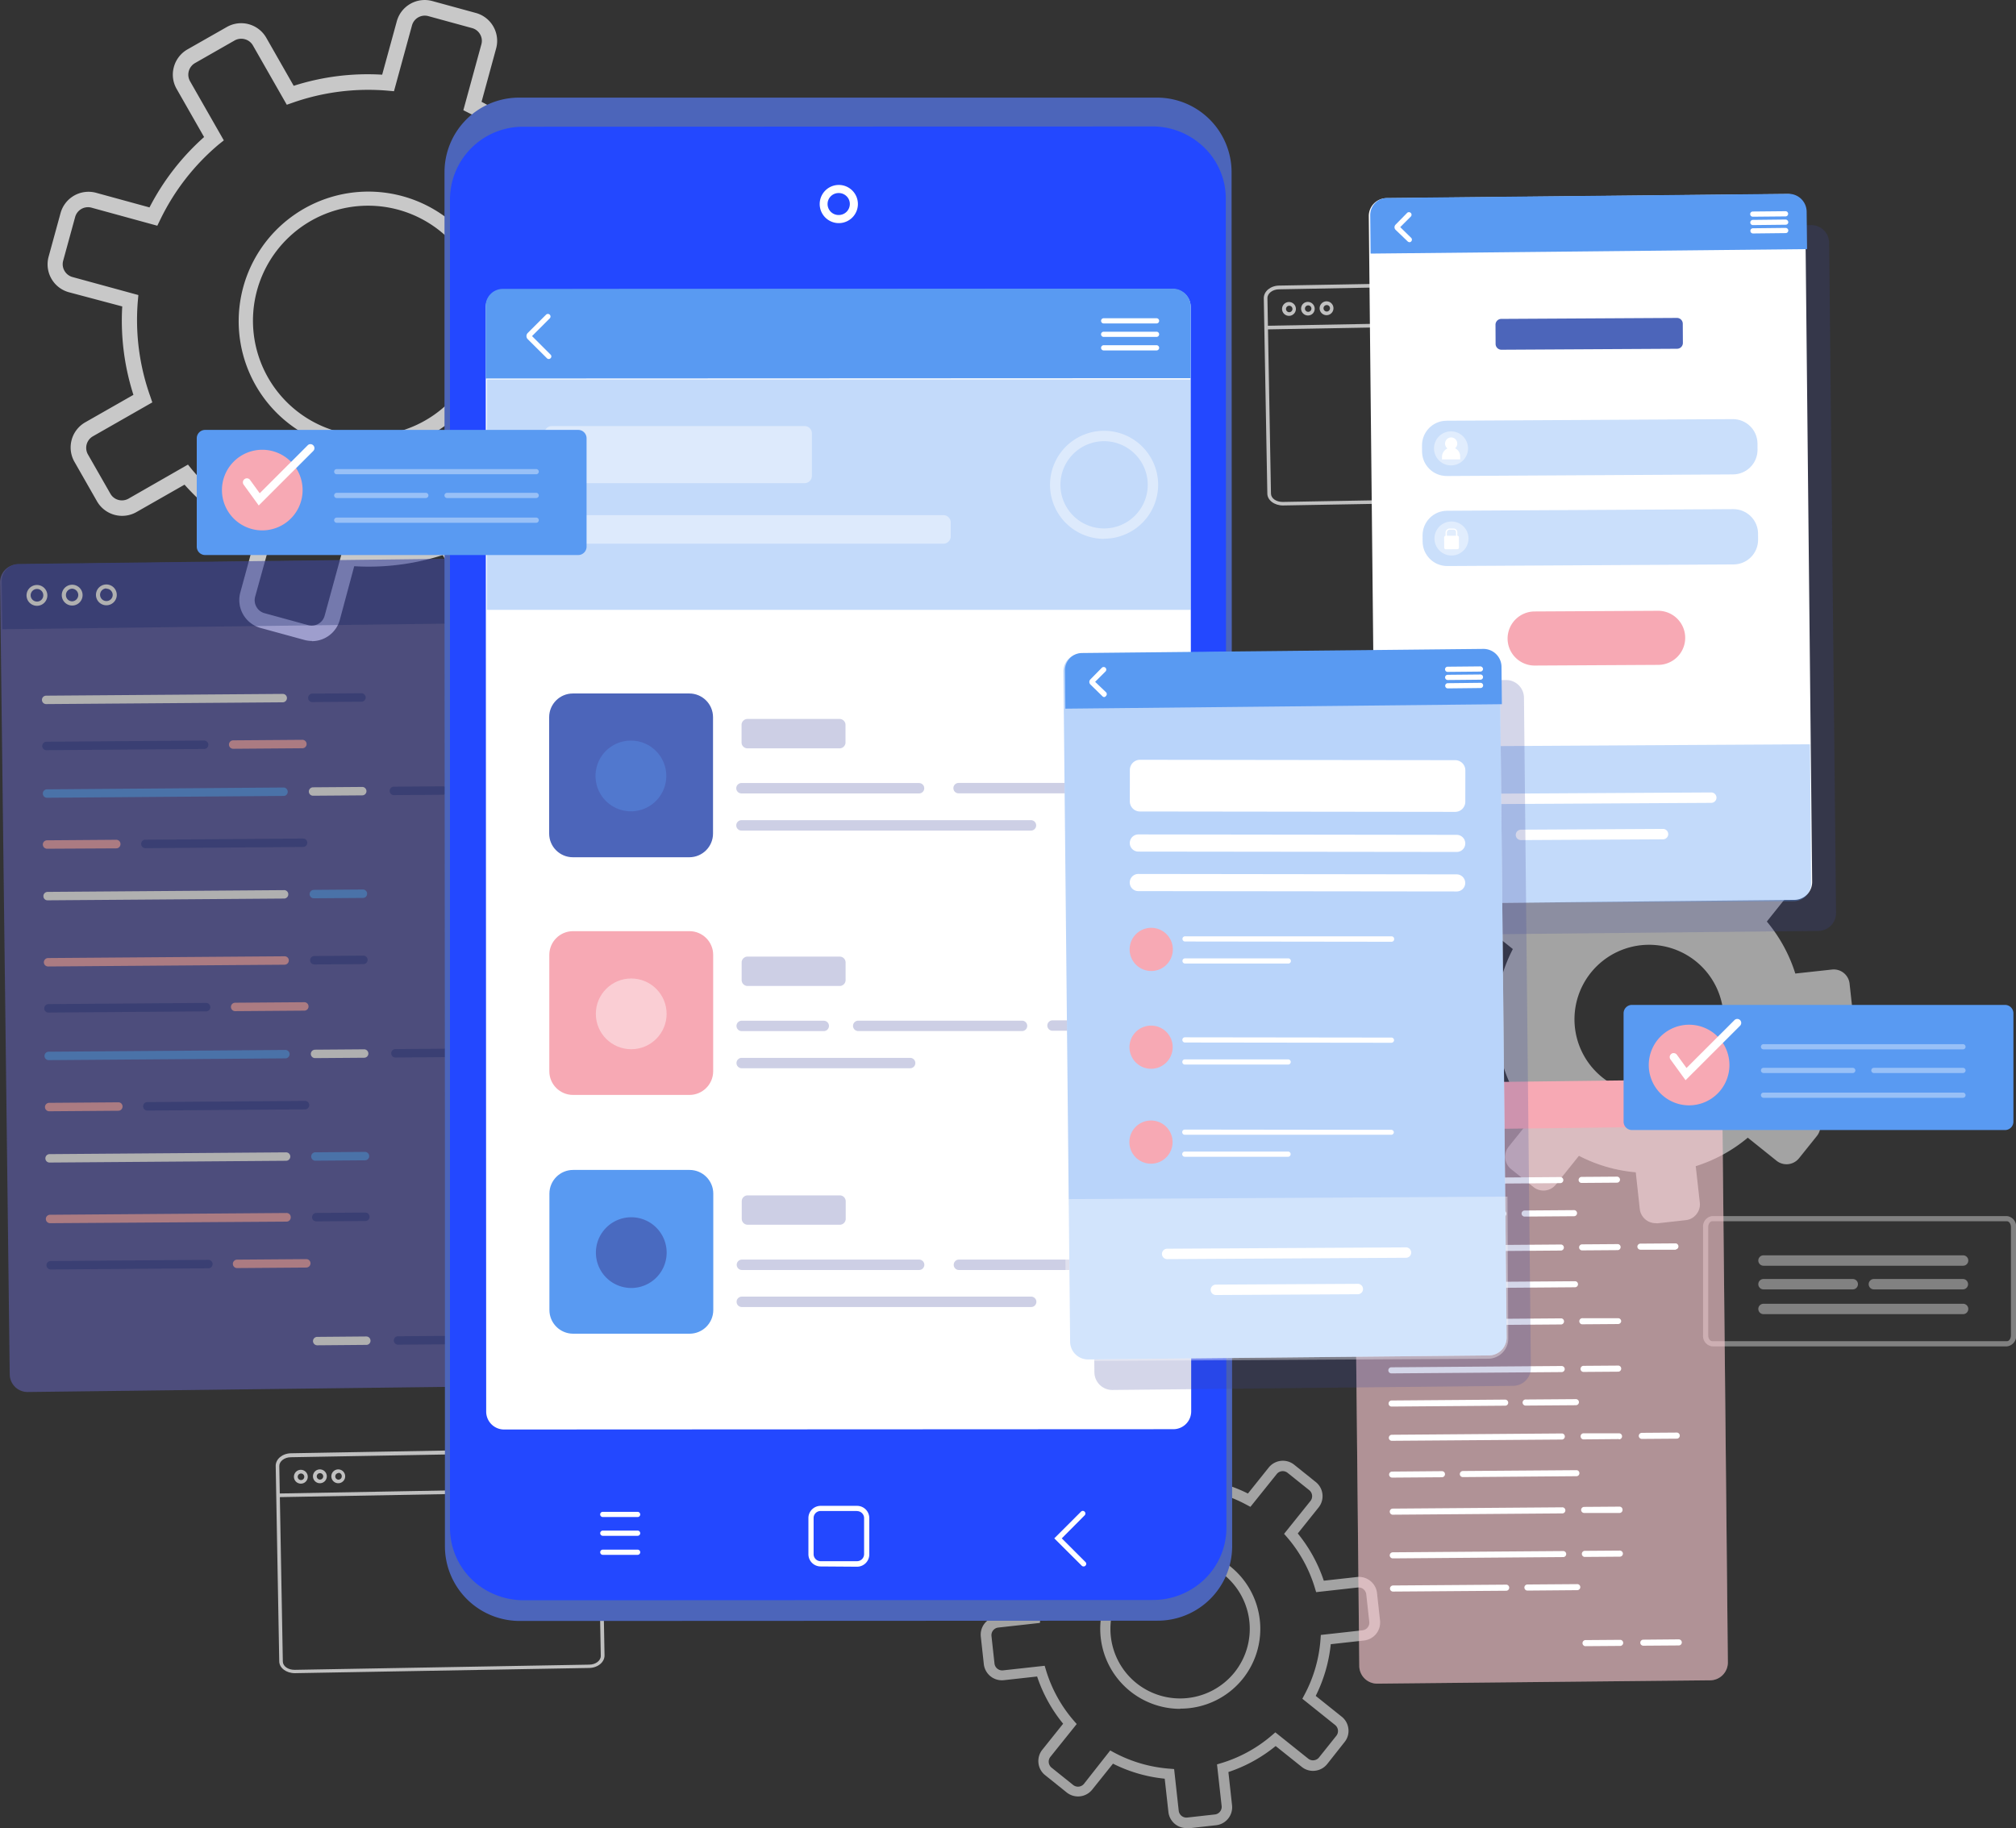 <svg width="730" height="662" fill="none" xmlns="http://www.w3.org/2000/svg"><rect width="100%" height="100%" fill="#333333" stroke="none"/><g clip-path="url(#a)"><path d="M112.964 232.105a10.818 10.818 0 0 1-2.789-.377l-15.828-4.331a10.487 10.487 0 0 1-7.33-12.864l5.276-19.323a88.146 88.146 0 0 1-25.476-19.7l-17.41 9.925a10.499 10.499 0 0 1-14.284-3.898l-8.14-14.257a10.49 10.49 0 0 1 .805-11.681 10.488 10.488 0 0 1 3.114-2.689l17.411-9.926a88.019 88.019 0 0 1-4.05-32.017l-19.334-5.141a10.486 10.486 0 0 1-7.33-12.863l4.334-15.82a10.492 10.492 0 0 1 4.922-6.32 10.5 10.5 0 0 1 7.948-1.007l19.333 5.292a87.939 87.939 0 0 1 19.766-25.482l-9.93-17.402a10.373 10.373 0 0 1-1.017-7.947 10.49 10.49 0 0 1 4.955-6.404l14.227-8.098a10.481 10.481 0 0 1 14.283 3.898l9.93 17.402a87.68 87.68 0 0 1 32.033-4.03l5.295-19.323A10.474 10.474 0 0 1 156.473.358l15.828 4.332a10.476 10.476 0 0 1 7.636 8.786c.173 1.365.076 2.75-.287 4.077l-5.276 19.323a87.989 87.989 0 0 1 25.438 19.757l17.411-9.926a10.481 10.481 0 0 1 14.283 3.918l8.121 14.238a10.484 10.484 0 0 1-3.9 14.276l-17.411 9.925a88.488 88.488 0 0 1 4.032 32.017l19.333 5.292a10.495 10.495 0 0 1 6.334 4.914 10.483 10.483 0 0 1 1.015 7.95l-4.334 15.82a10.495 10.495 0 0 1-12.851 7.27l-19.333-5.293a87.94 87.94 0 0 1-19.766 25.482l9.93 17.402a10.468 10.468 0 0 1-3.919 14.276l-14.246 8.117a10.43 10.43 0 0 1-7.952 1.02 10.438 10.438 0 0 1-6.331-4.918l-9.93-17.402a87.736 87.736 0 0 1-32.033 4.03l-5.22 19.436a10.472 10.472 0 0 1-10.081 7.703v-.075ZM68.061 168.24l1.526 1.884a82.467 82.467 0 0 0 27.285 21.15l2.11 1.017-6.576 23.73a4.82 4.82 0 0 0 .471 3.767 4.727 4.727 0 0 0 2.902 2.26l15.828 4.332a4.841 4.841 0 0 0 5.936-3.39l6.52-23.825 2.336.207a82.646 82.646 0 0 0 34.257-4.332l2.223-.772 12.23 21.452a4.742 4.742 0 0 0 2.92 2.26 4.671 4.671 0 0 0 3.656-.452l14.264-8.136a4.793 4.793 0 0 0 2.316-2.883 4.79 4.79 0 0 0-.432-3.671l-12.229-21.471 1.79-1.506a82.662 82.662 0 0 0 21.161-27.271l1.018-2.11 23.836 6.517a4.825 4.825 0 0 0 5.917-3.372l4.334-15.82a4.806 4.806 0 0 0-.449-3.669 4.81 4.81 0 0 0-2.924-2.263l-23.837-6.517.189-2.335a82.544 82.544 0 0 0-4.315-34.24l-.773-2.222 21.462-12.223a4.84 4.84 0 0 0 1.885-6.573l-8.141-14.257a4.817 4.817 0 0 0-2.92-2.26 4.77 4.77 0 0 0-3.656.471L198.719 63.94l-1.507-1.79A83.095 83.095 0 0 0 169.927 41l-2.148-1.092 6.519-23.824a4.668 4.668 0 0 0-.452-3.654 4.751 4.751 0 0 0-2.921-2.26l-15.828-4.332a4.806 4.806 0 0 0-5.916 3.372l-6.52 23.824-2.337-.207a82.625 82.625 0 0 0-34.256 4.332l-2.224.772-12.248-21.452a4.766 4.766 0 0 0-2.902-2.26 4.902 4.902 0 0 0-3.768.452L70.68 22.807a4.841 4.841 0 0 0-1.884 6.573l12.248 21.452-1.884 1.507a82.553 82.553 0 0 0-21.161 27.27l-1.037 2.129-23.836-6.536a4.826 4.826 0 0 0-5.917 3.39l-4.334 15.82a4.763 4.763 0 0 0 .471 3.654 4.823 4.823 0 0 0 2.921 2.26l23.837 6.517-.208 2.335a82.247 82.247 0 0 0 4.504 34.315l.754 2.222-21.444 12.242a4.826 4.826 0 0 0-2.464 4.776c.073.632.27 1.242.58 1.797l8.14 14.238a4.72 4.72 0 0 0 2.902 2.26 4.843 4.843 0 0 0 3.655-.452l21.538-12.336Zm65.348-4.991a47.58 47.58 0 0 1-12.531-1.695 46.955 46.955 0 0 1-27.536-20.723 46.913 46.913 0 0 1-5.96-33.933 46.93 46.93 0 0 1 18.829-28.858 46.975 46.975 0 0 1 63.548 8.596 46.915 46.915 0 0 1-4.293 63.951 46.967 46.967 0 0 1-32.057 12.662Zm-.132-88.762a41.673 41.673 0 0 0-28.461 11.218 41.623 41.623 0 0 0-3.826 56.756 41.677 41.677 0 0 0 56.402 7.613 41.626 41.626 0 0 0 11.373-55.738 41.66 41.66 0 0 0-35.488-19.85Z" fill="#fff" opacity=".73"/><g opacity=".69" fill="#fff"><path d="m571.171 181.16-106.614 1.883c-3.071 0-5.653-1.883-5.653-4.331l-1.281-70.758c0-2.448 2.412-4.482 5.502-4.539l106.596-1.883c3.09 0 5.652 1.883 5.652 4.35l1.282 70.739c.019 2.411-2.393 4.539-5.484 4.539Zm-108.027-76.389c-2.355 0-4.24 1.488-4.202 3.202l1.281 70.758c0 1.713 1.885 3.069 4.315 3.032l106.615-1.884c2.355 0 4.239-1.469 4.202-3.182l-1.282-70.871c0-1.714-1.978-3.089-4.315-3.051l-106.614 1.996Z"/><path d="m574.208 115.869-115.753 2.1.024 1.318 115.753-2.1-.024-1.318ZM466.8 114.376a2.507 2.507 0 0 1-2.524-2.944 2.504 2.504 0 0 1 3.387-1.89 2.501 2.501 0 0 1 1.586 2.292 2.506 2.506 0 0 1-2.449 2.542Zm0-3.653a1.145 1.145 0 0 0-1.056.739 1.14 1.14 0 0 0-.075.447 1.155 1.155 0 0 0 .356.82 1.163 1.163 0 0 0 .831.329 1.186 1.186 0 0 0 1.15-1.187 1.17 1.17 0 0 0-1.282-1.148h.076ZM473.677 114.244a2.488 2.488 0 0 1-2.334-1.486 2.488 2.488 0 0 1 .486-2.723 2.488 2.488 0 0 1 3.584 3.448 2.482 2.482 0 0 1-1.736.761Zm0-3.653a1.163 1.163 0 0 0-1.067.738c-.085.215-.104.45-.056.676a1.173 1.173 0 0 0 .933.902 1.171 1.171 0 0 0 1.191-.516 1.166 1.166 0 0 0 .084-1.115 1.182 1.182 0 0 0-.688-.627 1.183 1.183 0 0 0-.472-.058h.075ZM480.404 114.131a2.496 2.496 0 0 1-1.403-.392 2.499 2.499 0 0 1-.458-3.849 2.502 2.502 0 0 1 3.866.312 2.507 2.507 0 0 1-2.005 3.929Zm0-3.653a1.128 1.128 0 0 0-1.149 1.186 1.16 1.16 0 0 0 .355.82 1.161 1.161 0 0 0 1.654-.038 1.188 1.188 0 0 0 .226-1.295 1.143 1.143 0 0 0-.678-.616 1.142 1.142 0 0 0-.464-.057h.056Z"/></g><g opacity=".69" fill="#fff"><path d="m213.361 604.011-106.596 1.884c-3.09 0-5.653-1.884-5.653-4.332l-1.28-70.758c0-2.448 2.43-4.482 5.501-4.539l106.614-1.883c3.072 0 5.653 1.883 5.653 4.351l1.301 70.738c.018 2.449-2.45 4.483-5.54 4.539Zm-108.028-76.313c-2.336 0-4.239 1.488-4.202 3.202l1.282 70.738c0 1.733 1.884 3.089 4.333 3.051l106.596-1.883c2.355 0 4.239-1.469 4.202-3.183l-1.282-70.758c0-1.713-1.884-3.088-4.315-3.051l-106.614 1.884Z"/><path d="m216.409 538.738-115.753 2.1.024 1.318 115.753-2.1-.024-1.318ZM108.989 537.265a2.504 2.504 0 1 1 .863-4.834 2.509 2.509 0 0 1 1.417 3.252 2.484 2.484 0 0 1-2.28 1.582Zm0-3.672a1.188 1.188 0 0 0-.825 2.039 1.187 1.187 0 1 0 .769-2.039h.056ZM115.867 537.115a2.507 2.507 0 0 1-2.152-3.851 2.501 2.501 0 0 1 2.554-1.12 2.511 2.511 0 0 1 2.008 1.933 2.502 2.502 0 0 1-2.41 3.038Zm0-3.654a1.168 1.168 0 1 0 0 2.336 1.168 1.168 0 0 0 0-2.336ZM122.556 537.115a2.509 2.509 0 0 1-2.544-2.932 2.504 2.504 0 0 1 3.383-1.904 2.503 2.503 0 0 1 .898 4.062 2.509 2.509 0 0 1-1.737.774Zm0-3.673a1.19 1.19 0 0 0-1.15 1.205 1.168 1.168 0 1 0 2.337 0 1.173 1.173 0 0 0-.298-.919 1.169 1.169 0 0 0-.889-.38v.094Z"/></g><g opacity=".55" fill="#fff"><path d="m656.343 403.848-11.024-8.833a54.332 54.332 0 0 0 6.294-21.658l14.057-1.545a4.858 4.858 0 0 0 4.277-5.33l-1.149-10.32a4.816 4.816 0 0 0-3.456-4.098 4.856 4.856 0 0 0-1.877-.159l-14.038 1.545a54.313 54.313 0 0 0-10.872-19.776l8.837-11.017a4.84 4.84 0 0 0-.735-6.799l-8.102-6.479a4.82 4.82 0 0 0-3.549-1.036 4.803 4.803 0 0 0-3.235 1.789l-8.856 11.018a54.283 54.283 0 0 0-21.745-6.272l-1.545-14.031a4.82 4.82 0 0 0-5.333-4.275l-10.307 1.13a4.844 4.844 0 0 0-4.277 5.33l1.545 14.05a53.983 53.983 0 0 0-19.653 10.829l-11.042-8.851a4.847 4.847 0 0 0-6.784.753l-6.482 8.098a4.827 4.827 0 0 0-.474 5.338 4.81 4.81 0 0 0 1.209 1.442l11.042 8.833a54.054 54.054 0 0 0-6.312 21.659l-14.039 1.544a4.844 4.844 0 0 0-4.277 5.33l1.131 10.321a4.816 4.816 0 0 0 3.456 4.097c.609.176 1.246.23 1.876.159l14.038-1.544a54.614 54.614 0 0 0 10.873 19.775l-8.838 11.018a4.818 4.818 0 0 0 .754 6.799l8.084 6.479a4.814 4.814 0 0 0 3.558 1.037 4.826 4.826 0 0 0 3.244-1.791l8.838-11.017a54.453 54.453 0 0 0 21.669 6.309l1.545 14.031a4.814 4.814 0 0 0 1.778 3.245 4.837 4.837 0 0 0 3.555 1.03l10.307-1.13a4.83 4.83 0 0 0 3.246-1.777 4.809 4.809 0 0 0 1.031-3.553l-1.545-14.05a54.053 54.053 0 0 0 19.785-10.867l11.024 8.852a4.863 4.863 0 0 0 6.802-.753l6.482-8.099a4.82 4.82 0 0 0-.791-6.78Zm-76.729-12.694a28.035 28.035 0 0 1-.511-43.352 28.065 28.065 0 0 1 42.641 7.958 28.034 28.034 0 0 1-2.692 31.044 28.082 28.082 0 0 1-39.438 4.35Z"/><path d="M599.417 442.947a5.804 5.804 0 0 1-5.652-5.142l-1.451-13.277a55.051 55.051 0 0 1-20.577-5.971l-8.348 10.415a5.756 5.756 0 0 1-3.876 2.128 5.764 5.764 0 0 1-4.245-1.243l-8.084-6.478a5.78 5.78 0 0 1-.904-8.118l8.347-10.415a54.929 54.929 0 0 1-10.307-18.833l-13.284 1.45a5.77 5.77 0 0 1-4.244-1.231 5.78 5.78 0 0 1-2.125-3.873l-1.131-10.302a5.783 5.783 0 0 1 5.107-6.366l13.19-1.469a54.599 54.599 0 0 1 5.973-20.547l-10.42-8.362a5.75 5.75 0 0 1-2.129-3.875 5.754 5.754 0 0 1 1.243-4.242l6.482-8.08a5.655 5.655 0 0 1 3.863-2.128 5.78 5.78 0 0 1 4.259 1.224l10.42 8.362a55.168 55.168 0 0 1 18.843-10.321l-1.451-13.183a5.772 5.772 0 0 1 1.232-4.242 5.768 5.768 0 0 1 3.875-2.124l10.307-1.149a5.804 5.804 0 0 1 6.369 5.104l1.47 13.278a54.947 54.947 0 0 1 20.557 5.97l8.367-10.415a5.73 5.73 0 0 1 3.867-2.126 5.739 5.739 0 0 1 4.235 1.241l8.103 6.479a5.76 5.76 0 0 1 .885 8.117l-8.404 10.509a54.908 54.908 0 0 1 10.307 18.834l13.285-1.451a5.767 5.767 0 0 1 6.369 5.104l1.13 10.302a5.765 5.765 0 0 1-2.957 5.69 5.776 5.776 0 0 1-2.149.676l-13.19 1.469a54.91 54.91 0 0 1-5.992 20.548l10.42 8.362a5.779 5.779 0 0 1 .904 8.117l-6.482 8.079a5.8 5.8 0 0 1-8.121.904l-10.42-8.362a55.246 55.246 0 0 1-18.843 10.321l1.469 13.184a5.64 5.64 0 0 1-1.243 4.237 5.65 5.65 0 0 1-3.863 2.128l-10.307 1.149-.679-.056Zm-28.264-26.8.697.376a53.085 53.085 0 0 0 21.293 6.197h.772l1.64 14.822a3.767 3.767 0 0 0 1.432 2.599 3.772 3.772 0 0 0 2.864.828l10.307-1.13a3.766 3.766 0 0 0 2.6-1.431 3.758 3.758 0 0 0 .829-2.863l-1.62-14.822.754-.226a52.778 52.778 0 0 0 19.427-10.678l.584-.509 11.645 9.417a3.94 3.94 0 0 0 5.483-.603l6.482-8.098a3.916 3.916 0 0 0 .829-2.863 3.756 3.756 0 0 0-1.432-2.599l-11.645-9.323.377-.697a53.076 53.076 0 0 0 6.181-21.281v-.773l14.81-1.638a3.894 3.894 0 0 0 1.453-.453 3.882 3.882 0 0 0 1.996-3.841l-1.131-10.302a3.895 3.895 0 0 0-.453-1.452 3.888 3.888 0 0 0-3.843-1.995l-14.83 1.639-.226-.754a52.73 52.73 0 0 0-10.684-19.417l-.508-.603 9.327-11.639a3.774 3.774 0 0 0 .829-2.844 3.894 3.894 0 0 0-1.432-2.617l-8.084-6.479a3.92 3.92 0 0 0-5.483.602l-9.233 11.715-.679-.377a53.18 53.18 0 0 0-21.292-6.196h-.792l-1.62-14.822a3.92 3.92 0 0 0-4.296-3.428l-10.308 1.13a3.879 3.879 0 0 0-3.319 2.779 3.879 3.879 0 0 0-.129 1.515l1.621 14.822-.735.226a53.293 53.293 0 0 0-19.446 10.66l-.585.528-11.645-9.417a3.917 3.917 0 0 0-2.864-.829 3.771 3.771 0 0 0-2.6 1.431l-6.501 8.099a3.914 3.914 0 0 0-.829 2.863 3.759 3.759 0 0 0 1.451 2.599l11.626 9.322-.358.697a52.698 52.698 0 0 0-6.199 21.282v.772l-14.83 1.639a3.916 3.916 0 0 0-3.448 4.294l1.149 10.302a3.883 3.883 0 0 0 4.278 3.446l14.829-1.638.226.753a53.076 53.076 0 0 0 10.684 19.417l.509.603-9.384 11.696a3.898 3.898 0 0 0 .603 5.462l8.103 6.478a3.778 3.778 0 0 0 2.845.829 3.899 3.899 0 0 0 2.619-1.431l9.309-11.771Zm25.966-17.949a29.008 29.008 0 0 1-18.092-6.325 28.972 28.972 0 0 1-8.034-35.259 29.011 29.011 0 0 1 48.827-5.425 28.975 28.975 0 0 1-.09 36.161 28.891 28.891 0 0 1-22.593 10.886l-.018-.038Zm0-56.067a27.006 27.006 0 0 0-20.866 9.866 26.978 26.978 0 0 0 3.165 37.497 27.008 27.008 0 0 0 37.589-2.113 26.981 26.981 0 0 0-1.062-37.615 27.007 27.007 0 0 0-18.826-7.635Z"/></g><g opacity=".38" fill="#fff"><path d="M726.645 487.563H620.012a3.77 3.77 0 0 1-3.335-3.992V444.34a3.767 3.767 0 0 1 3.335-3.973h106.69a3.766 3.766 0 0 1 3.354 3.973v39.231a3.766 3.766 0 0 1-3.411 3.992ZM620.012 442.25c-.791 0-1.45.96-1.45 2.09v39.231c0 1.149.659 2.109 1.45 2.109h106.69c.791 0 1.47-.96 1.47-2.109V444.34c0-1.13-.679-2.09-1.47-2.09h-106.69Z"/><path d="M710.817 455.546h-72.225v1.884h72.225v-1.884Z"/><path d="M710.798 458.353h-72.225a1.888 1.888 0 0 1-1.885-1.884 1.883 1.883 0 0 1 1.885-1.883h72.225a1.884 1.884 0 1 1 0 3.767ZM670.87 464.116h-32.278v1.883h32.278v-1.883Z"/><path d="M670.889 466.922h-32.316a1.888 1.888 0 0 1-1.885-1.883 1.884 1.884 0 0 1 1.885-1.884h32.316a1.886 1.886 0 0 1 1.884 1.884 1.883 1.883 0 0 1-1.884 1.883ZM710.817 464.116h-32.278v1.883h32.278v-1.883Z"/><path d="M710.799 466.922H678.54a1.888 1.888 0 0 1-1.885-1.883 1.884 1.884 0 0 1 1.885-1.884h32.259a1.884 1.884 0 0 1 0 3.767ZM710.817 473.062h-72.225v1.883h72.225v-1.883Z"/><path d="M710.798 475.887h-72.225a1.888 1.888 0 0 1-1.885-1.884 1.883 1.883 0 0 1 1.885-1.883h72.225a1.884 1.884 0 1 1 0 3.767Z"/></g><path d="M429.585 662a6.571 6.571 0 0 1-6.501-5.838l-1.338-12.054a53.391 53.391 0 0 1-18.73-5.443l-7.537 9.417a6.56 6.56 0 0 1-9.214 1.017l-7.82-6.272a6.424 6.424 0 0 1-2.412-4.388 6.518 6.518 0 0 1 1.394-4.821l7.537-9.417a53.973 53.973 0 0 1-9.421-17.101l-12.06 1.337a6.578 6.578 0 0 1-7.236-5.8l-1.092-9.963a6.552 6.552 0 0 1 5.803-7.232l12.041-1.319a53.969 53.969 0 0 1 5.464-18.739l-9.421-7.534a6.553 6.553 0 0 1-1.018-9.209l6.275-7.816a6.49 6.49 0 0 1 4.391-2.43 6.577 6.577 0 0 1 4.823 1.413l9.422 7.533a54.172 54.172 0 0 1 17.091-9.417l-1.319-12.034a6.524 6.524 0 0 1 1.396-4.823 6.543 6.543 0 0 1 4.407-2.409l9.968-1.093a6.572 6.572 0 0 1 7.236 5.782l1.319 12.054a53.59 53.59 0 0 1 18.843 5.443l7.537-9.417a6.56 6.56 0 0 1 9.215-1.017l7.82 6.271a6.551 6.551 0 0 1 1.017 9.21l-7.537 9.417a54.012 54.012 0 0 1 9.421 17.101l12.041-1.337a6.573 6.573 0 0 1 7.236 5.8l1.093 9.963a6.553 6.553 0 0 1-5.804 7.232l-12.041 1.338a54.344 54.344 0 0 1-5.445 18.72l9.421 7.534a6.51 6.51 0 0 1 2.412 4.407 6.415 6.415 0 0 1-1.413 4.802l-6.275 7.948a6.529 6.529 0 0 1-4.409 2.411 6.436 6.436 0 0 1-4.824-1.413l-9.421-7.533a53.912 53.912 0 0 1-17.11 9.416l1.319 12.035a6.552 6.552 0 0 1-5.785 7.232l-9.968 1.111-.791-.075Zm-27.568-28.118 1.376.753a50.623 50.623 0 0 0 20.2 5.857l1.564.132 1.658 15.067a2.81 2.81 0 0 0 3.09 2.486l9.968-1.111a2.729 2.729 0 0 0 1.884-1.017 2.759 2.759 0 0 0 .603-2.053l-1.677-15.067 1.508-.452a50.387 50.387 0 0 0 18.428-10.133l1.187-1.017 11.89 9.511a2.733 2.733 0 0 0 2.035.603 2.808 2.808 0 0 0 1.885-1.017l6.256-7.835a2.74 2.74 0 0 0 .603-2.034 2.807 2.807 0 0 0-1.018-1.883l-11.871-9.511.735-1.394a50.198 50.198 0 0 0 5.841-20.152l.113-1.563 15.075-1.676a2.788 2.788 0 0 0 2.468-3.07l-1.093-9.963a2.807 2.807 0 0 0-3.071-2.467l-15.075 1.676-.452-1.507a50.298 50.298 0 0 0-10.119-18.419l-1.036-1.186 9.535-11.884c.231-.285.404-.614.508-.966.103-.353.135-.722.095-1.087a2.825 2.825 0 0 0-1.037-1.884l-7.838-6.271a2.793 2.793 0 0 0-3.92.433l-9.534 11.884-1.376-.734a50.34 50.34 0 0 0-20.2-5.933h-1.507l-1.658-15.067a2.823 2.823 0 0 0-1.037-1.883 2.755 2.755 0 0 0-2.035-.603L415 522.556a2.734 2.734 0 0 0-2.38 1.986c-.101.352-.131.72-.088 1.084l1.658 15.067-1.489.452a50.584 50.584 0 0 0-18.447 10.132l-1.187 1.017-11.871-9.416a2.771 2.771 0 0 0-2.054-.603 2.712 2.712 0 0 0-1.884 1.036l-6.275 7.816a2.753 2.753 0 0 0-.603 2.053 2.824 2.824 0 0 0 1.036 1.883l11.871 9.511-.735 1.394a50.229 50.229 0 0 0-5.879 20.189l-.113 1.545-15.074 1.676a2.789 2.789 0 0 0-2.469 3.07l1.093 9.963a2.808 2.808 0 0 0 3.091 2.467l15.074-1.658.452 1.488a50.014 50.014 0 0 0 10.119 18.42l1.036 1.186-9.534 11.884a2.803 2.803 0 0 0 .433 3.917l7.82 6.272a2.79 2.79 0 0 0 3.919-.433l9.497-12.072Zm25.363-15.067a28.99 28.99 0 0 1-18.076-6.326 28.966 28.966 0 0 1-10.182-16.213 28.947 28.947 0 0 1 2.16-19.02 28.97 28.97 0 0 1 13.557-13.521 28.996 28.996 0 0 1 35.234 8.097 28.964 28.964 0 0 1 6.288 18.081 28.964 28.964 0 0 1-6.369 18.054 28.933 28.933 0 0 1-22.612 10.772v.076Zm0-54.203a27.69 27.69 0 0 0-2.807.15 25.256 25.256 0 0 0-21.479 18.031 25.224 25.224 0 0 0 8.439 26.737 25.301 25.301 0 0 0 35.482-3.918 25.23 25.23 0 0 0-6.224-37.094 25.25 25.25 0 0 0-13.411-3.906Z" fill="#fff" opacity=".55"/><g opacity=".61"><path opacity=".74" d="M178.789 202.279 6.406 204.387a6.462 6.462 0 0 0-6.384 6.539l3.5 286.776a6.461 6.461 0 0 0 6.542 6.38l172.382-2.108a6.462 6.462 0 0 0 6.384-6.539l-3.5-286.776a6.46 6.46 0 0 0-6.541-6.38Z" fill="#6D6CD4"/><path d="m185.943 208.563.208 16.95L.829 227.867l-.207-17.364a6.2 6.2 0 0 1 6.105-6.272l172.621-2.09a6.531 6.531 0 0 1 6.595 6.422Z" fill="#3E479B"/><path d="M13.378 219.373a3.77 3.77 0 0 1-3.696-4.501 3.766 3.766 0 0 1 5.138-2.745 3.77 3.77 0 0 1 2.327 3.48 3.764 3.764 0 0 1-3.769 3.766Zm0-6.102a2.321 2.321 0 0 0-2.28 2.317 2.297 2.297 0 0 0 2.318 2.26 2.262 2.262 0 0 0 2.26-2.298 2.296 2.296 0 0 0-2.411-2.279h.113ZM26.135 219.279a3.77 3.77 0 0 1-3.696-4.501 3.767 3.767 0 0 1 5.138-2.745 3.763 3.763 0 0 1 1.223 6.143 3.77 3.77 0 0 1-2.665 1.103Zm0-6.102a2.3 2.3 0 0 0-2.261 2.317 2.252 2.252 0 0 0 .675 1.611 2.264 2.264 0 0 0 1.623.649 2.302 2.302 0 0 0 2.168-2.298 2.316 2.316 0 0 0-2.262-2.279h.057ZM38.515 219.185a3.77 3.77 0 0 1-3.697-4.502 3.767 3.767 0 0 1 5.139-2.745 3.766 3.766 0 0 1-1.442 7.247Zm0-6.102a2.316 2.316 0 0 0-2.28 2.316 2.299 2.299 0 0 0 2.317 2.261 2.262 2.262 0 0 0 2.262-2.298 2.295 2.295 0 0 0-2.337-2.185l.038-.094ZM102.337 254.329l-85.623.64a1.527 1.527 0 0 1-1.526-1.526 1.524 1.524 0 0 1 1.526-1.525l85.642-.64a1.496 1.496 0 0 1 1.09.427 1.506 1.506 0 0 1 .455 1.079 1.544 1.544 0 0 1-1.564 1.545Z" fill="#fff"/><path d="m130.884 254.103-17.769.131a1.482 1.482 0 0 1-1.084-.428 1.5 1.5 0 0 1-.442-1.078 1.526 1.526 0 0 1 1.507-1.545l17.769-.131a1.542 1.542 0 0 1 1.546 1.525 1.526 1.526 0 0 1-1.527 1.526Z" fill="#3E479B"/><path d="m102.883 325.388-85.642.64a1.485 1.485 0 0 1-1.415-.923 1.487 1.487 0 0 1-.111-.584 1.525 1.525 0 0 1 1.507-1.544l85.642-.64a1.486 1.486 0 0 1 1.527 1.506 1.538 1.538 0 0 1-.434 1.084 1.52 1.52 0 0 1-1.074.461Z" fill="#fff"/><path d="m131.43 325.162-17.769.131a1.514 1.514 0 0 1-1.09-.427 1.506 1.506 0 0 1-.455-1.079 1.547 1.547 0 0 1 1.508-1.545l17.788-.131a1.527 1.527 0 0 1 1.526 1.525 1.521 1.521 0 0 1-.926 1.409 1.508 1.508 0 0 1-.582.117ZM102.601 288.229l-85.567.659a1.527 1.527 0 0 1-1.526-1.525 1.508 1.508 0 0 1 1.507-1.526l85.642-.659a1.526 1.526 0 0 1 1.526 1.525c.006.207-.031.413-.11.604a1.475 1.475 0 0 1-1.472.922Z" fill="#599AF2"/><path d="m131.148 288.022-17.769.132a1.542 1.542 0 0 1-1.085-.434 1.537 1.537 0 0 1-.46-1.073 1.547 1.547 0 0 1 1.526-1.544l17.769-.132a1.526 1.526 0 1 1 0 3.051h.019Z" fill="#fff"/><path d="m160.411 287.796-17.769.132a1.531 1.531 0 0 1-1.545-1.507 1.542 1.542 0 0 1 1.526-1.544l17.769-.132a1.525 1.525 0 0 1 1.526 1.525 1.491 1.491 0 0 1-.434 1.078 1.519 1.519 0 0 1-1.073.448ZM73.922 271.222l-57.095.433a1.498 1.498 0 0 1-1.41-.925 1.509 1.509 0 0 1-.116-.581 1.53 1.53 0 0 1 .434-1.085 1.53 1.53 0 0 1 1.073-.46l57.095-.433a1.544 1.544 0 0 1 1.545 1.526 1.524 1.524 0 0 1-1.526 1.525Z" fill="#3E479B"/><path d="m109.478 270.959-25.042.188a1.527 1.527 0 0 1-1.527-1.526 1.524 1.524 0 0 1 1.526-1.525l25.062-.188a1.525 1.525 0 1 1 0 3.051h-.019Z" fill="#F7A9B4"/><path d="m109.742 306.705-57.094.433a1.527 1.527 0 0 1-1.526-1.526 1.485 1.485 0 0 1 1.507-1.525l57.095-.433a1.513 1.513 0 0 1 1.421.924c.079.184.121.382.124.582a1.543 1.543 0 0 1-1.527 1.545Z" fill="#3E479B"/><path d="m42.152 307.213-25.118.132a1.527 1.527 0 0 1-1.08-2.604 1.527 1.527 0 0 1 1.08-.447l25.061-.188a1.492 1.492 0 0 1 1.078.434 1.506 1.506 0 0 1 .449 1.072 1.523 1.523 0 0 1-1.47 1.601ZM103.072 349.344l-85.642.64a1.517 1.517 0 0 1-1.422-.924 1.522 1.522 0 0 1-.123-.582 1.544 1.544 0 0 1 1.526-1.545l85.623-.64a1.496 1.496 0 0 1 1.09.428 1.503 1.503 0 0 1 .455 1.079 1.545 1.545 0 0 1-1.507 1.544Z" fill="#F7A9B4"/><path d="m131.619 349.118-17.788.132a1.514 1.514 0 0 1-1.41-.926 1.503 1.503 0 0 1-.116-.581 1.529 1.529 0 0 1 1.507-1.544l17.769-.132a1.53 1.53 0 0 1 1.527 1.525 1.526 1.526 0 0 1-1.527 1.526h.038Z" fill="#3E479B"/><path d="m103.599 420.346-85.642.641a1.518 1.518 0 0 1-1.41-.926 1.505 1.505 0 0 1-.116-.581 1.525 1.525 0 0 1 1.507-1.544l85.642-.641c.2-.002.399.035.586.109a1.542 1.542 0 0 1 .836.816c.079.184.121.382.123.582a1.542 1.542 0 0 1-1.526 1.544Z" fill="#fff"/><path d="m132.146 420.177-17.769.132a1.531 1.531 0 0 1-1.187-.379 1.518 1.518 0 0 1-.375-1.76 1.513 1.513 0 0 1 .928-.83c.205-.066.421-.087.634-.063l17.769-.151a1.543 1.543 0 0 1 1.545 1.525 1.53 1.53 0 0 1-.955 1.415 1.527 1.527 0 0 1-.59.111ZM103.317 383.263l-85.642.64a1.526 1.526 0 1 1 0-3.051l85.642-.64a1.515 1.515 0 0 1 1.421.924c.079.185.121.382.124.583a1.545 1.545 0 0 1-1.545 1.544Z" fill="#599AF2"/><path d="m131.864 383.037-17.769.132a1.528 1.528 0 0 1-1.545-1.507 1.542 1.542 0 0 1 1.526-1.544l17.769-.132a1.543 1.543 0 0 1 1.545 1.526 1.525 1.525 0 0 1-1.526 1.525Z" fill="#fff"/><path d="m161.127 382.811-17.769.132a1.528 1.528 0 0 1-1.563-2.139 1.529 1.529 0 0 1 1.563-.893l17.769-.151a1.545 1.545 0 0 1 1.545 1.526 1.524 1.524 0 0 1-1.545 1.525ZM74.637 366.238l-57.075.433a1.499 1.499 0 0 1-1.09-.428 1.497 1.497 0 0 1-.455-1.079 1.545 1.545 0 0 1 1.507-1.544l57.095-.433a1.543 1.543 0 0 1 1.545 1.525 1.525 1.525 0 0 1-1.527 1.526Z" fill="#3E479B"/><path d="m110.194 365.974-25.043.188a1.523 1.523 0 0 1-1.526-1.525 1.525 1.525 0 0 1 1.526-1.526l25.043-.188a1.525 1.525 0 0 1 1.526 1.507 1.517 1.517 0 0 1-.434 1.096 1.515 1.515 0 0 1-1.092.448Z" fill="#F7A9B4"/><path d="m110.458 401.72-57.094.433a1.527 1.527 0 0 1-1.527-1.525 1.49 1.49 0 0 1 1.508-1.526l57.094-.433a1.543 1.543 0 0 1 1.085.433 1.52 1.52 0 0 1 .461 1.074 1.547 1.547 0 0 1-1.527 1.544Z" fill="#3E479B"/><path d="m42.868 402.229-25.043.188a1.544 1.544 0 0 1-1.545-1.526 1.524 1.524 0 0 1 1.527-1.525l25.042-.188a1.484 1.484 0 0 1 1.526 1.506 1.521 1.521 0 0 1-.925 1.421 1.537 1.537 0 0 1-.582.124ZM103.713 442.382l-85.586.565a1.527 1.527 0 0 1-1.526-1.507 1.503 1.503 0 0 1 .922-1.426 1.51 1.51 0 0 1 .585-.118l85.642-.641a1.502 1.502 0 0 1 1.084.429 1.486 1.486 0 0 1 .443 1.078 1.533 1.533 0 0 1-.425 1.154 1.542 1.542 0 0 1-1.139.466Z" fill="#F7A9B4"/><path d="m132.316 442.156-17.769.132a1.515 1.515 0 0 1-1.427-.922 1.544 1.544 0 0 1 1.389-2.129l17.788-.132a1.527 1.527 0 0 1 1.527 1.506 1.521 1.521 0 0 1-.922 1.427 1.514 1.514 0 0 1-.586.118Z" fill="#3E479B"/><path d="m132.655 487.017-17.769.151a1.543 1.543 0 0 1-1.545-1.526 1.525 1.525 0 0 1 1.526-1.525l17.769-.151a1.526 1.526 0 0 1 1.526 1.526c.006.2-.03.399-.104.585a1.48 1.48 0 0 1-1.403.94Z" fill="#fff"/><path d="m161.919 486.81-17.769.132a1.543 1.543 0 0 1-1.546-1.526 1.526 1.526 0 0 1 1.527-1.525l17.769-.132a1.482 1.482 0 0 1 1.084.429 1.5 1.5 0 0 1 .442 1.078 1.515 1.515 0 0 1-.925 1.421 1.515 1.515 0 0 1-.582.123ZM75.448 459.275l-57.095.434a1.527 1.527 0 0 1-1.079-2.605 1.526 1.526 0 0 1 1.08-.446l57.094-.434a1.527 1.527 0 0 1 1.526 1.526 1.509 1.509 0 0 1-1.526 1.525Z" fill="#3E479B"/><path d="m110.891 459.012-25.042.188a1.527 1.527 0 0 1-1.527-1.525 1.525 1.525 0 0 1 1.527-1.526l25.042-.188a1.513 1.513 0 0 1 1.085.433 1.537 1.537 0 0 1 .46 1.073 1.545 1.545 0 0 1-1.545 1.545Z" fill="#F7A9B4"/></g><path d="M160.958 62.509v151.968l.15 205.869V560.016a27.056 27.056 0 0 0 7.944 19.056 27.084 27.084 0 0 0 19.077 7.914h19.22l211.834-.094a26.997 26.997 0 0 0 19.087-7.906 26.978 26.978 0 0 0 7.897-19.083l-.208-497.583a27.02 27.02 0 0 0-7.926-19.06 27.047 27.047 0 0 0-19.076-7.91H187.865a27.01 27.01 0 0 0-24.91 16.8 26.965 26.965 0 0 0-1.997 10.359Z" fill="#4C65BA"/><path d="M162.937 71.925V553.33a26.09 26.09 0 0 0 4.782 14.971 26.116 26.116 0 0 0 12.515 9.513 26.858 26.858 0 0 0 9.328 1.676h18.975l208.913-.094a26.898 26.898 0 0 0 15.075-4.577 25.98 25.98 0 0 0 11.569-21.545l-.226-481.386a25.79 25.79 0 0 0-9.516-19.983 26.745 26.745 0 0 0-17.109-6.12l-227.888.112a26.389 26.389 0 0 0-18.56 7.59 26.361 26.361 0 0 0-7.858 18.438Z" fill="#2348FF"/><path d="m431.148 111.193.189 399.894a6.455 6.455 0 0 1-4.003 5.973 6.47 6.47 0 0 1-2.479.487l-242.323.113a6.483 6.483 0 0 1-6.482-6.46l-.169-399.894a6.455 6.455 0 0 1 3.985-5.985 6.467 6.467 0 0 1 2.478-.493l242.341-.095a6.451 6.451 0 0 1 5.976 3.985c.324.785.49 1.626.487 2.475Z" fill="#fff"/><path d="M431.148 111.024v25.934l-255.286.113v-26.254a6.197 6.197 0 0 1 6.181-6.197l242.567-.094a6.507 6.507 0 0 1 6.04 4.003 6.49 6.49 0 0 1 .498 2.495Z" fill="#599AF2"/><path d="M399.643 117.126a.94.94 0 1 1 0-1.883h19.145a.944.944 0 0 1 .942.941.939.939 0 0 1-.942.942h-19.145ZM399.643 122.004a.94.94 0 0 1-.666-1.608.945.945 0 0 1 .666-.276h19.145a.945.945 0 0 1 .942.942.94.94 0 0 1-.942.942h-19.145ZM399.643 126.901a.945.945 0 0 1-.942-.942.94.94 0 0 1 .942-.942h19.145a.94.94 0 0 1 .666 1.608.945.945 0 0 1-.666.276h-19.145ZM198.7 130.008a.885.885 0 0 1-.659-.282l-6.972-6.931a1.582 1.582 0 0 1 0-2.185l6.689-6.686a.947.947 0 0 1 1.338 1.337l-6.444 6.442 6.708 6.704a.913.913 0 0 1 .285.659.91.91 0 0 1-.285.66.89.89 0 0 1-.66.282ZM303.732 80.796a6.917 6.917 0 0 1-6.916-6.912 6.918 6.918 0 0 1 11.806-4.888 6.91 6.91 0 0 1 0 9.776 6.917 6.917 0 0 1-4.89 2.024Zm0-10.886a3.975 3.975 0 1 0 0 7.948 3.997 3.997 0 0 0 3.995-3.974 3.878 3.878 0 0 0-1.169-2.806 3.95 3.95 0 0 0-2.826-1.168ZM297.156 567.248a4.427 4.427 0 0 1-4.428-4.426v-13.089a4.425 4.425 0 0 1 4.428-4.426h13.19a4.429 4.429 0 0 1 4.428 4.426v13.184a4.442 4.442 0 0 1-4.428 4.425l-13.19-.094Zm13.19-20.076h-13.19a2.517 2.517 0 0 0-1.805.739 2.516 2.516 0 0 0-.739 1.803v13.09a2.544 2.544 0 0 0 2.544 2.542h13.19a2.562 2.562 0 0 0 2.544-2.542V549.62a2.547 2.547 0 0 0-2.638-2.411l.094-.037ZM218.26 549.356a.958.958 0 0 1-.943-.941.945.945 0 0 1 .943-.942h12.624a.962.962 0 0 1 .943.942c0 .25-.1.489-.276.666a.946.946 0 0 1-.667.275H218.26ZM218.278 556.155a.944.944 0 0 1-.942-.941.939.939 0 0 1 .942-.942h12.606a.939.939 0 0 1 .942.942.942.942 0 0 1-.942.941h-12.606ZM218.278 563.048a.944.944 0 0 1-.942-.941.939.939 0 0 1 .942-.942h12.606a.939.939 0 0 1 .942.942.942.942 0 0 1-.942.941h-12.606ZM392.351 567.248a.886.886 0 0 1-.66-.282l-9.93-9.888 9.666-9.661a.913.913 0 0 1 .66-.286.906.906 0 0 1 .659.286.926.926 0 0 1 .279.668.95.95 0 0 1-.279.669l-8.272 8.324 8.574 8.569a.913.913 0 0 1 .285.66.909.909 0 0 1-.285.659.885.885 0 0 1-.697.282Z" fill="#fff"/><path opacity=".36" d="M431.186 137.41h-254.89v83.432h254.89V137.41Z" fill="#599AF2"/><path opacity=".43" d="M291.333 154.285h-91.521a2.656 2.656 0 0 0-2.657 2.655v15.368a2.657 2.657 0 0 0 2.657 2.656h91.521a2.657 2.657 0 0 0 2.657-2.656V156.94a2.656 2.656 0 0 0-2.657-2.655ZM341.606 186.547H199.812a2.656 2.656 0 0 0-2.657 2.655v5.029a2.656 2.656 0 0 0 2.657 2.655h141.794a2.656 2.656 0 0 0 2.657-2.655v-5.029a2.655 2.655 0 0 0-2.657-2.655ZM399.794 195.135a19.583 19.583 0 0 1-13.844-5.732 19.564 19.564 0 0 1 0-27.673 19.583 19.583 0 0 1 13.844-5.732 19.604 19.604 0 0 1 13.818 5.717 19.585 19.585 0 0 1 5.76 13.795 19.583 19.583 0 0 1-5.74 13.831 19.6 19.6 0 0 1-13.838 5.737v.057Zm0-35.37a15.815 15.815 0 0 0-11.179 4.628 15.8 15.8 0 0 0 0 22.347 15.815 15.815 0 0 0 11.179 4.628 15.83 15.83 0 0 0 11.173-4.634 15.813 15.813 0 0 0 4.636-11.167 15.814 15.814 0 0 0-4.636-11.168 15.834 15.834 0 0 0-11.173-4.634Z" fill="#fff"/><path d="M249.596 251.127h-42.152c-4.745 0-8.592 3.845-8.592 8.588v42.131c0 4.743 3.847 8.588 8.592 8.588h42.152c4.745 0 8.592-3.845 8.592-8.588v-42.131c0-4.743-3.847-8.588-8.592-8.588Z" fill="#4C65BA"/><path d="M241.267 280.978a12.802 12.802 0 0 1-7.901 11.847 12.82 12.82 0 0 1-13.972-2.772 12.804 12.804 0 0 1 9.079-21.863c3.393 0 6.647 1.347 9.047 3.746a12.784 12.784 0 0 1 3.747 9.042Z" fill="#599AF2" opacity=".36"/><g opacity=".26" fill="#3E479B"><path d="M304.014 260.355h-33.352a2.148 2.148 0 0 0-2.148 2.147v6.347c0 1.186.961 2.147 2.148 2.147h33.352a2.148 2.148 0 0 0 2.148-2.147v-6.347a2.148 2.148 0 0 0-2.148-2.147ZM268.533 287.325a1.884 1.884 0 1 1 0-3.767h64.255a1.886 1.886 0 0 1 1.884 1.884 1.883 1.883 0 0 1-1.884 1.883h-64.255ZM268.533 300.772a1.884 1.884 0 1 1 0-3.767h104.786a1.883 1.883 0 1 1 0 3.767H268.533ZM347.108 287.287a1.883 1.883 0 1 1 0-3.766h64.274a1.885 1.885 0 0 1 1.332 3.215 1.885 1.885 0 0 1-1.332.551h-64.274Z"/></g><path d="M249.69 423.661h-42.152c-4.746 0-8.593 3.845-8.593 8.588v42.131c0 4.743 3.847 8.588 8.593 8.588h42.152c4.745 0 8.592-3.845 8.592-8.588v-42.131c0-4.743-3.847-8.588-8.592-8.588Z" fill="#599AF2"/><path d="M241.399 453.588a12.81 12.81 0 0 1-15.308 12.58 12.809 12.809 0 0 1-9.34-17.471 12.817 12.817 0 0 1 20.895-4.146 12.805 12.805 0 0 1 3.753 9.037Z" fill="#3E479B" opacity=".57"/><g opacity=".26" fill="#3E479B"><path d="M304.089 432.871h-33.352a2.148 2.148 0 0 0-2.148 2.147v6.347c0 1.185.962 2.147 2.148 2.147h33.352a2.148 2.148 0 0 0 2.148-2.147v-6.347a2.147 2.147 0 0 0-2.148-2.147ZM268.608 459.897a1.884 1.884 0 0 1 0-3.767h64.255a1.884 1.884 0 0 1 0 3.767h-64.255ZM268.608 473.306a1.883 1.883 0 1 1 0-3.766h104.786a1.887 1.887 0 0 1 1.885 1.883 1.884 1.884 0 0 1-1.885 1.883H268.608ZM347.184 459.897a1.884 1.884 0 0 1 0-3.767h64.274a1.884 1.884 0 0 1 0 3.767h-64.274Z"/></g><path d="M249.652 337.196H207.5c-4.746 0-8.593 3.845-8.593 8.588v42.131c0 4.743 3.847 8.588 8.593 8.588h42.152c4.745 0 8.592-3.845 8.592-8.588v-42.131c0-4.743-3.847-8.588-8.592-8.588Z" fill="#F7A9B4"/><path opacity=".43" d="M228.566 379.949c7.077 0 12.814-5.734 12.814-12.807s-5.737-12.807-12.814-12.807c-7.076 0-12.813 5.734-12.813 12.807s5.737 12.807 12.813 12.807Z" fill="#fff"/><g opacity=".26" fill="#3E479B"><path d="M304.052 346.406H270.7a2.147 2.147 0 0 0-2.148 2.147v6.347c0 1.186.961 2.147 2.148 2.147h33.352a2.148 2.148 0 0 0 2.148-2.147v-6.347a2.148 2.148 0 0 0-2.148-2.147ZM268.571 373.394a1.883 1.883 0 1 1 0-3.766h29.715a1.887 1.887 0 0 1 1.885 1.883 1.884 1.884 0 0 1-1.885 1.883h-29.715ZM268.571 386.842a1.883 1.883 0 1 1 0-3.767h60.995a1.883 1.883 0 1 1 0 3.767h-60.995ZM310.723 373.376a1.884 1.884 0 0 1 0-3.767h59.356a1.883 1.883 0 1 1 0 3.767h-59.356ZM381.121 373.263a1.888 1.888 0 0 1-1.885-1.884 1.887 1.887 0 0 1 1.885-1.883h29.734a1.883 1.883 0 1 1 0 3.767h-29.734Z"/></g><path opacity=".39" d="m617.107 392.647-120.539 1.205a6.462 6.462 0 0 0-6.399 6.524l2.03 202.913a6.463 6.463 0 0 0 6.528 6.396l120.539-1.205a6.462 6.462 0 0 0 6.399-6.525l-2.03-202.913a6.463 6.463 0 0 0-6.528-6.395Z" fill="#fff"/><path opacity=".39" d="m617.107 392.647-120.539 1.205a6.462 6.462 0 0 0-6.399 6.524l2.03 202.913a6.463 6.463 0 0 0 6.528 6.396l120.539-1.205a6.462 6.462 0 0 0 6.399-6.525l-2.03-202.913a6.463 6.463 0 0 0-6.528-6.395Z" fill="#F7A9B4"/><path d="m625.195 397.313.131 10.453-133.465 1.619-.113-10.773a6.169 6.169 0 0 1 1.75-4.402 6.182 6.182 0 0 1 4.355-1.869l120.746-1.469a6.526 6.526 0 0 1 6.071 3.953 6.53 6.53 0 0 1 .525 2.488Z" fill="#F7A9B4"/><path d="M500.906 403.264a2.75 2.75 0 1 1 2.732-2.749 2.718 2.718 0 0 1-.788 1.949 2.714 2.714 0 0 1-1.944.8Zm0-4.388a1.673 1.673 0 0 0-1.285.415 1.657 1.657 0 0 0 1.285 2.881 1.654 1.654 0 0 0 1.691-2.323 1.668 1.668 0 0 0-1.691-.973ZM510.082 403.208a2.748 2.748 0 0 1-2.553-1.68 2.751 2.751 0 1 1 2.553 1.68Zm0-4.407a1.638 1.638 0 0 0-1.639 1.676 1.658 1.658 0 0 0 3.298 0 1.674 1.674 0 0 0-1.678-1.676h.019ZM519.014 403.133a2.747 2.747 0 0 1-1.977-4.681 2.752 2.752 0 0 1 4.709 1.912 2.741 2.741 0 0 1-.792 1.95 2.748 2.748 0 0 1-1.94.819Zm0-4.389a1.657 1.657 0 1 0 1.658 1.639 1.616 1.616 0 0 0-1.696-1.639h.038ZM564.972 428.445l-61.673.452a1.093 1.093 0 1 1 0-2.185l61.673-.471a1.096 1.096 0 0 1 .786 1.878 1.095 1.095 0 0 1-.786.326ZM585.53 428.275l-12.794.095a1.074 1.074 0 0 1-1.112-1.074 1.1 1.1 0 0 1 .314-.785 1.094 1.094 0 0 1 .779-.326l12.795-.094a1.092 1.092 0 0 1 0 2.184h.018ZM565.368 479.616l-61.673.471a1.114 1.114 0 0 1-1.112-1.093 1.1 1.1 0 0 1 .314-.784 1.082 1.082 0 0 1 .779-.327l61.692-.471a1.111 1.111 0 0 1 0 2.204ZM585.926 479.465l-12.795.094a1.1 1.1 0 0 1-.878-.266 1.127 1.127 0 0 1-.378-.836 1.113 1.113 0 0 1 1.256-1.101h12.795a1.113 1.113 0 0 1 1.111 1.092 1.126 1.126 0 0 1-1.111 1.017ZM565.161 452.853l-61.673.471a1.11 1.11 0 0 1-1.112-1.092 1.093 1.093 0 0 1 1.093-1.093l61.673-.47a1.093 1.093 0 1 1 0 2.184h.019ZM585.718 452.703l-12.794.094a1.093 1.093 0 1 1 0-2.185l12.794-.094a1.07 1.07 0 0 1 1.027.654c.056.132.085.275.085.419a1.086 1.086 0 0 1-.683 1.032 1.104 1.104 0 0 1-.429.08ZM606.823 452.552h-12.814a1.133 1.133 0 0 1-1.112-1.093 1.114 1.114 0 0 1 1.093-1.111l12.814-.094a1.112 1.112 0 0 1 0 2.204l.019.094ZM544.508 440.611l-41.115.302a1.093 1.093 0 1 1 0-2.185l41.115-.32a1.111 1.111 0 0 1 0 2.203ZM570.116 440.423l-18.033.132a1.1 1.1 0 0 1-.785-.313 1.098 1.098 0 0 1-.326-.779 1.11 1.11 0 0 1 1.093-1.112l18.032-.132a1.113 1.113 0 0 1 0 2.204h.019ZM570.305 466.15l-41.116.32a1.131 1.131 0 0 1-1.112-1.092 1.114 1.114 0 0 1 1.093-1.112l41.116-.301a1.066 1.066 0 0 1 .784.301 1.074 1.074 0 0 1 .327.773 1.072 1.072 0 0 1-.313.784 1.086 1.086 0 0 1-.779.327ZM521.633 466.526l-18.033.132a1.099 1.099 0 0 1-.785-.313 1.101 1.101 0 0 1-.327-.779 1.112 1.112 0 0 1 1.093-1.111l18.033-.132a1.133 1.133 0 0 1 1.112 1.092 1.112 1.112 0 0 1-1.093 1.111ZM565.5 496.867l-61.673.471a1.11 1.11 0 0 1-1.034-1.516 1.11 1.11 0 0 1 .235-.361 1.097 1.097 0 0 1 .78-.326l61.673-.471a1.127 1.127 0 0 1 1.112 1.092 1.108 1.108 0 0 1-1.093 1.111ZM586.095 496.717l-12.813.094a1.109 1.109 0 0 1-.968-1.102 1.112 1.112 0 0 1 .968-1.102l12.794-.094a1.109 1.109 0 0 1 .968 1.102 1.112 1.112 0 0 1-.968 1.102h.019ZM565.877 548.038l-61.673.471a1.111 1.111 0 0 1 0-2.204l61.654-.47a1.113 1.113 0 0 1 .968 1.101 1.112 1.112 0 0 1-.968 1.102h.019ZM586.435 547.887H573.64a1.13 1.13 0 0 1-1.112-1.092 1.114 1.114 0 0 1 1.093-1.111l12.795-.094a1.099 1.099 0 0 1 .785.313 1.098 1.098 0 0 1 .326.779 1.11 1.11 0 0 1-1.092 1.205ZM565.689 521.294l-61.674.452a1.083 1.083 0 0 1-.784-.3 1.08 1.08 0 0 1-.328-.773 1.1 1.1 0 0 1 .314-.785 1.098 1.098 0 0 1 .779-.326l61.674-.471a1.112 1.112 0 0 1 0 2.203h.019ZM586.246 521.125l-12.814.113a1.092 1.092 0 0 1-1.092-1.092 1.052 1.052 0 0 1 .07-.423 1.073 1.073 0 0 1 1.004-.689h12.813a1.093 1.093 0 1 1 0 2.185l.019-.094ZM607.312 520.974l-12.794.094a1.113 1.113 0 0 1-1.112-1.092 1.133 1.133 0 0 1 1.093-1.111l12.795-.094a1.112 1.112 0 0 1 0 2.203h.018ZM545.036 509.034l-41.116.32a1.1 1.1 0 0 1-.785-.313 1.098 1.098 0 0 1-.326-.779 1.11 1.11 0 0 1 1.093-1.112l41.115-.32c.29.005.568.121.775.324.206.204.327.479.337.769a1.091 1.091 0 0 1-1.093 1.111ZM570.625 508.864l-18.033.132a1.123 1.123 0 0 1-.878-.266 1.127 1.127 0 0 1-.378-.836 1.113 1.113 0 0 1 1.256-1.101l18.033-.132a1.099 1.099 0 0 1 .785.313 1.101 1.101 0 0 1 .327.779 1.11 1.11 0 0 1-1.112 1.111ZM570.833 534.572l-41.116.32a1.099 1.099 0 0 1-.785-.313 1.09 1.09 0 0 1-.327-.779 1.13 1.13 0 0 1 1.093-1.111l41.116-.302a1.082 1.082 0 0 1 .778.315 1.072 1.072 0 0 1 .315.778 1.075 1.075 0 0 1-1.074 1.092ZM522.142 534.949l-18.033.132a1.114 1.114 0 0 1-1.112-1.093 1.092 1.092 0 0 1 1.093-1.092l18.033-.151a1.1 1.1 0 0 1 1.027.67 1.114 1.114 0 0 1-1.008 1.534ZM566.009 563.858l-61.674.471a1.11 1.11 0 0 1-1.111-1.092 1.127 1.127 0 0 1 1.093-1.111l61.673-.452a1.093 1.093 0 1 1 0 2.184h.019ZM586.567 563.708l-12.814.094a1.112 1.112 0 0 1 0-2.204l12.795-.094a1.133 1.133 0 0 1 1.112 1.092 1.11 1.11 0 0 1-1.093 1.112ZM586.812 596.026l-12.813.094a1.111 1.111 0 0 1 0-2.203l12.794-.094a1.113 1.113 0 0 1 .967 1.101 1.11 1.11 0 0 1-.967 1.102h.019ZM607.878 595.857l-12.795.094a1.093 1.093 0 1 1 0-2.185l12.795-.113a1.11 1.11 0 0 1 1.032 1.521 1.103 1.103 0 0 1-.604.603 1.103 1.103 0 0 1-.428.08ZM545.545 576.044l-41.116.301a1.1 1.1 0 0 1-1.027-.67 1.093 1.093 0 0 1-.085-.422 1.13 1.13 0 0 1 1.093-1.112l41.116-.301a1.112 1.112 0 0 1 0 2.204h.019ZM571.134 575.836l-18.033.151a1.11 1.11 0 0 1-1.034-1.516 1.096 1.096 0 0 1 1.015-.687l18.033-.132a1.073 1.073 0 0 1 1.112 1.092 1.093 1.093 0 0 1-1.093 1.092Z" fill="#fff"/><path opacity=".22" d="M655.812 81.517 510.69 83.011a6.461 6.461 0 0 0-6.396 6.526l2.5 242.677a6.463 6.463 0 0 0 6.53 6.393l145.122-1.494a6.461 6.461 0 0 0 6.396-6.526L662.341 87.91a6.461 6.461 0 0 0-6.529-6.393Z" fill="#3E479B"/><path d="m647.161 70.27-145.122 1.493a6.461 6.461 0 0 0-6.396 6.526l2.5 242.676a6.463 6.463 0 0 0 6.529 6.394l145.122-1.494a6.462 6.462 0 0 0 6.396-6.526l-2.5-242.677a6.462 6.462 0 0 0-6.529-6.393Z" fill="#fff"/><path d="m654.194 76.634.151 13.579-158.056 1.62-.132-13.9a6.196 6.196 0 0 1 6.124-6.252l145.337-1.488a6.52 6.52 0 0 1 6.576 6.44Z" fill="#599AF2"/><path d="M634.692 78.48a.942.942 0 0 1 0-1.884l11.852-.113a.945.945 0 0 1 .943.942.944.944 0 0 1-.943.942l-11.852.112ZM634.729 81.512a.942.942 0 0 1 0-1.884l11.871-.132a1.036 1.036 0 0 1 .943.942.938.938 0 0 1-.264.665.926.926 0 0 1-.66.277l-11.871.132h-.019ZM634.767 84.544a.945.945 0 0 1-.943-.942.937.937 0 0 1 .264-.665.928.928 0 0 1 .66-.276l11.852-.132a.963.963 0 0 1 .942.941.94.94 0 0 1-.942.942l-11.852.132h.019ZM510.365 87.69a.942.942 0 0 1-.659-.283l-4.353-4.181a1.325 1.325 0 0 1-.396-.942 1.317 1.317 0 0 1 .396-.942l4.108-4.18a.935.935 0 0 1 .677-.334.944.944 0 0 1 .894 1.345.946.946 0 0 1-.233.306l-3.769 3.767 3.938 3.861a.938.938 0 0 1 .219 1.033.945.945 0 0 1-.878.587l.056-.038Z" fill="#fff"/><path opacity=".36" d="m649.408 326.348-145.601.829a6.343 6.343 0 0 1-4.508-1.839 6.34 6.34 0 0 1-1.88-4.489l-.282-50.418 158.282-.904.395 50.437a6.34 6.34 0 0 1-.483 2.45 6.362 6.362 0 0 1-5.923 3.934Z" fill="#599AF2"/><path d="m607.217 115.127-63.595.355a2.109 2.109 0 0 0-2.098 2.121l.038 6.949a2.111 2.111 0 0 0 2.123 2.098l63.594-.355a2.11 2.11 0 0 0 2.099-2.121l-.039-6.95a2.11 2.11 0 0 0-2.122-2.097Z" fill="#4C65BA"/><path opacity=".32" d="m627.433 151.776-103.654.579c-4.922.027-8.891 4.038-8.863 8.958l.012 2.203c.028 4.92 4.04 8.886 8.963 8.859l103.654-.579c4.922-.028 8.89-4.038 8.863-8.958l-.013-2.204c-.027-4.919-4.04-8.885-8.962-8.858Z" fill="#599AF2"/><path opacity=".43" d="M531.582 162.327a6.163 6.163 0 1 1-11.869-2.285 6.167 6.167 0 0 1 5.67-3.836 6.18 6.18 0 0 1 6.199 6.121Z" fill="#fff"/><path d="M527.682 160.613a2.222 2.222 0 0 1-2.205 2.241 2.224 2.224 0 0 1-1.572-3.794 2.224 2.224 0 0 1 1.572-.651 2.226 2.226 0 0 1 2.205 2.204Z" fill="#fff"/><path d="M528.737 166.357h-6.595v-.81a3.441 3.441 0 0 1 .99-2.455 3.44 3.44 0 0 1 2.439-1.029 3.12 3.12 0 0 1 2.218.902 3.13 3.13 0 0 1 .929 2.205l.019 1.187Z" fill="#fff"/><path opacity=".32" d="m627.634 184.375-103.654.579c-4.922.028-8.89 4.038-8.863 8.958l.012 2.203c.028 4.92 4.041 8.886 8.963 8.859l103.654-.579c4.922-.027 8.89-4.038 8.863-8.958l-.012-2.203c-.028-4.92-4.04-8.886-8.963-8.859Z" fill="#599AF2"/><path opacity=".43" d="M531.752 194.965a6.157 6.157 0 0 1-3.773 5.715 6.168 6.168 0 0 1-6.726-1.303 6.155 6.155 0 0 1 .896-9.483 6.166 6.166 0 0 1 7.778.734 6.155 6.155 0 0 1 1.825 4.337Z" fill="#fff"/><path d="m527.669 193.993-4.145.023a.603.603 0 0 0-.6.606l.021 3.691a.602.602 0 0 0 .606.599l4.146-.023a.602.602 0 0 0 .599-.606l-.02-3.691a.603.603 0 0 0-.607-.599Z" fill="#fff"/><path d="M523.442 194.438v-1.526a1.48 1.48 0 0 1 .433-1.073 1.542 1.542 0 0 1 1.074-.452h1.413a1.356 1.356 0 0 1 1.338 1.337v1.62h-.471v-1.658a.958.958 0 0 0-.245-.64.965.965 0 0 0-.622-.245h-1.413a1.018 1.018 0 0 0-.735.32 1.046 1.046 0 0 0-.301.735v1.506l-.471.076Z" fill="#fff"/><path d="m600.473 240.768-44.715.245a9.8 9.8 0 0 1-9.087-5.993 9.811 9.811 0 0 1-.768-3.744 9.82 9.82 0 0 1 9.742-9.85l44.715-.245a9.808 9.808 0 0 1 9.087 5.994 9.784 9.784 0 0 1-2.062 10.685 9.798 9.798 0 0 1-6.912 2.908Z" fill="#F7A9B4"/><path d="M533.127 291.223a1.885 1.885 0 0 1-1.332-3.215 1.885 1.885 0 0 1 1.332-.551l86.528-.49c.5 0 .979.198 1.332.552a1.88 1.88 0 0 1 0 2.663 1.884 1.884 0 0 1-1.332.552l-86.528.489ZM550.746 304.219a1.888 1.888 0 0 1-1.885-1.884 1.883 1.883 0 0 1 1.885-1.883l51.441-.283a1.888 1.888 0 0 1 1.885 1.884 1.887 1.887 0 0 1-1.885 1.883l-51.441.283Z" fill="#fff"/><path opacity=".22" d="m545.304 246.253-145.121 1.494a6.462 6.462 0 0 0-6.397 6.526l2.501 242.677a6.462 6.462 0 0 0 6.529 6.393l145.122-1.494a6.462 6.462 0 0 0 6.396-6.526l-2.5-242.677a6.462 6.462 0 0 0-6.53-6.393Z" fill="#3E479B"/><path d="m536.595 235.223-145.13 1.45a6.462 6.462 0 0 0-6.398 6.525l2.428 242.689a6.462 6.462 0 0 0 6.528 6.396l145.129-1.451a6.463 6.463 0 0 0 6.399-6.524l-2.429-242.69a6.46 6.46 0 0 0-6.527-6.395Z" fill="#fff"/><path opacity=".42" d="m536.595 235.223-145.13 1.45a6.462 6.462 0 0 0-6.398 6.525l2.428 242.689a6.462 6.462 0 0 0 6.528 6.396l145.129-1.451a6.463 6.463 0 0 0 6.399-6.524l-2.429-242.69a6.46 6.46 0 0 0-6.527-6.395Z" fill="#599AF2"/><path d="m543.699 241.428.132 13.579-158.056 1.619-.132-13.899a6.203 6.203 0 0 1 6.124-6.253l145.355-1.487a6.538 6.538 0 0 1 6.577 6.441Z" fill="#599AF2"/><path d="M524.196 243.311a.94.94 0 1 1 0-1.883l11.852-.113a1.011 1.011 0 0 1 .961.922.961.961 0 0 1-.942.961l-11.852.113h-.019ZM524.215 246.249a.962.962 0 0 1-.943-.942c0-.25.1-.489.276-.666a.946.946 0 0 1 .667-.275l11.852-.113a.917.917 0 0 1 .87.565.915.915 0 0 1 .072.357.932.932 0 0 1-.262.672.944.944 0 0 1-.661.289l-11.853.113h-.018ZM524.253 249.281a.939.939 0 0 1-.942-.942.938.938 0 0 1 .942-.941l11.852-.132a.939.939 0 0 1 .942.942.942.942 0 0 1-.942.941l-11.852.132ZM399.87 252.426a.87.87 0 0 1-.66-.282l-4.353-4.257a1.307 1.307 0 0 1-.299-1.454c.07-.161.172-.307.299-.429l4.108-4.181a.944.944 0 1 1 1.357 1.318l-3.769 3.767 3.938 3.767a.936.936 0 0 1 0 1.337.935.935 0 0 1-.621.414Z" fill="#fff"/><g opacity=".36" fill="#fff"><path d="m538.988 491.085-145.601.829a6.36 6.36 0 0 1-4.508-1.839 6.346 6.346 0 0 1-1.88-4.489l-.282-50.417 158.282-.904.282 50.436a6.343 6.343 0 0 1-6.293 6.384Z"/><path d="M393.256 492.856a7.316 7.316 0 0 1-5.138-2.127 7.305 7.305 0 0 1-2.155-5.124l-.282-51.378 160.166-.904.301 51.378a7.307 7.307 0 0 1-7.254 7.326l-145.601.829h-.037Zm-5.653-56.765.282 49.495a5.39 5.39 0 0 0 1.602 3.767 5.465 5.465 0 0 0 3.769 1.563l145.6-.829a5.425 5.425 0 0 0 5.389-5.443l-.282-49.476-156.36.923Z"/></g><path d="m409.124 278.809-.014 11.375a3.673 3.673 0 0 0 3.67 3.677l114.132.139a3.672 3.672 0 0 0 3.679-3.668l.014-11.375a3.673 3.673 0 0 0-3.67-3.677l-114.132-.14a3.673 3.673 0 0 0-3.679 3.669ZM527.475 308.513l-115.282-.132a3.097 3.097 0 0 1-2.861-1.92 3.079 3.079 0 0 1-.229-1.188 3.106 3.106 0 0 1 3.109-3.107l115.263.151a3.109 3.109 0 0 1 2.872 4.293 3.099 3.099 0 0 1-1.684 1.673 3.102 3.102 0 0 1-1.188.23ZM527.455 322.826l-115.282-.132a3.085 3.085 0 0 1-2.86-1.919 3.102 3.102 0 0 1-.23-1.188 3.11 3.11 0 0 1 3.109-3.108l115.263.151a3.11 3.11 0 0 1 3.109 3.108 3.077 3.077 0 0 1-.911 2.19 3.084 3.084 0 0 1-2.198.898Z" fill="#fff"/><path d="M424.686 343.807a7.816 7.816 0 0 1-9.353 7.664 7.82 7.82 0 0 1-6.139-6.151 7.81 7.81 0 0 1 3.341-8.021 7.82 7.82 0 0 1 12.151 6.508ZM424.629 379.214a7.813 7.813 0 0 1-4.832 7.223 7.822 7.822 0 0 1-10.66-5.71 7.815 7.815 0 0 1 7.691-9.329 7.807 7.807 0 0 1 5.523 2.29 7.804 7.804 0 0 1 2.278 5.526ZM424.591 413.585a7.81 7.81 0 0 1-4.832 7.223 7.823 7.823 0 0 1-10.66-5.71 7.815 7.815 0 0 1 7.691-9.329 7.808 7.808 0 0 1 7.213 4.827c.39.948.59 1.964.588 2.989Z" fill="#F7A9B4"/><path d="m503.883 341.038-74.769-.094a.94.94 0 1 1 0-1.883h74.769a.943.943 0 0 1 .943.941.955.955 0 0 1-.241.728.937.937 0 0 1-.702.308ZM466.499 348.929h-37.385a.944.944 0 0 1-.942-.941.94.94 0 0 1 .942-.942h37.385a.966.966 0 0 1 .661.281.966.966 0 0 1 .281.661.94.94 0 0 1-.942.941ZM503.845 377.613l-74.769-.094a.938.938 0 0 1-.673-.283.93.93 0 0 1-.269-.678.915.915 0 0 1 .277-.659.917.917 0 0 1 .665-.263l74.769.094a.943.943 0 0 1 .943.941.96.96 0 0 1-.943.942ZM466.442 385.504h-37.385a.946.946 0 0 1-.666-.275.943.943 0 0 1 .666-1.608h37.385a.939.939 0 0 1 .942.942.942.942 0 0 1-.942.941ZM503.789 410.93h-74.77a.964.964 0 0 1-.942-.961.945.945 0 0 1 .942-.923l74.77.094a.933.933 0 0 1 .659.277.924.924 0 0 1 .264.665.945.945 0 0 1-.923.848ZM466.404 418.896h-37.385a.94.94 0 1 1 0-1.883h37.385a.94.94 0 1 1 0 1.883ZM422.631 455.961a1.886 1.886 0 0 1-1.884-1.884 1.883 1.883 0 0 1 1.884-1.883l86.528-.49a1.884 1.884 0 0 1 0 3.767l-86.528.49ZM440.231 468.956a1.884 1.884 0 0 1 0-3.767l51.442-.282a1.885 1.885 0 0 1 1.332 3.215 1.885 1.885 0 0 1-1.332.551l-51.442.283Z" fill="#fff"/><path d="M209.366 155.678H74.28a3.033 3.033 0 0 0-3.034 3.033v39.249a3.033 3.033 0 0 0 3.034 3.032h135.086a3.034 3.034 0 0 0 3.034-3.032v-39.249a3.034 3.034 0 0 0-3.034-3.033Z" fill="#599AF2"/><path d="M94.97 192.065a14.607 14.607 0 0 1-13.492-9.011 14.588 14.588 0 0 1 3.166-15.906 14.6 14.6 0 0 1 15.914-3.164 14.592 14.592 0 0 1 0 26.97 14.619 14.619 0 0 1-5.588 1.111Z" fill="#F7A9B4"/><path d="m93.688 183.043-5.464-7.533a1.45 1.45 0 0 1 .566-2.159c.258-.12.546-.162.828-.12a1.359 1.359 0 0 1 .942.584l3.486 4.803 17.355-17.346a1.37 1.37 0 0 1 1.017-.433 1.406 1.406 0 0 1 1.018.433 1.435 1.435 0 0 1 .314 1.568c-.073.174-.18.333-.314.466l-19.748 19.737Z" fill="#fff"/><path opacity=".38" d="M194.159 171.743h-72.226a.944.944 0 0 1-.942-.941.939.939 0 0 1 .942-.942h72.226a.94.94 0 0 1 .942.942.962.962 0 0 1-.942.941ZM154.193 180.35h-32.26a.94.94 0 1 1 0-1.883h32.26a.94.94 0 1 1 0 1.883ZM194.159 180.35h-32.278a.943.943 0 0 1-.667-1.607.943.943 0 0 1 .667-.276h32.278a.962.962 0 0 1 .942.942.938.938 0 0 1-.942.941ZM194.159 189.315h-72.226a.94.94 0 1 1 0-1.883h72.226a.944.944 0 0 1 .942.941.939.939 0 0 1-.942.942Z" fill="#fff"/><path d="M726.024 363.902H590.938a3.034 3.034 0 0 0-3.034 3.032v39.25a3.034 3.034 0 0 0 3.034 3.032h135.086a3.033 3.033 0 0 0 3.034-3.032v-39.25a3.033 3.033 0 0 0-3.034-3.032Z" fill="#599AF2"/><path d="M611.628 400.27a14.604 14.604 0 0 1-13.494-9.015 14.588 14.588 0 0 1 3.174-15.909 14.612 14.612 0 0 1 15.921-3.152 14.608 14.608 0 0 1 6.55 5.384 14.586 14.586 0 0 1-1.832 18.423 14.603 14.603 0 0 1-10.319 4.269Z" fill="#F7A9B4"/><path d="m610.346 391.173-5.464-7.533a1.468 1.468 0 0 1-.264-1.074c.073-.374.281-.709.584-.941a1.337 1.337 0 0 1 1.074-.245 1.41 1.41 0 0 1 .942.584l3.467 4.783 17.374-17.345a1.45 1.45 0 0 1 2.035 0 1.47 1.47 0 0 1 0 2.034l-19.748 19.737Z" fill="#fff"/><path opacity=".38" d="M710.799 380.005h-72.226a.94.94 0 1 1 0-1.883h72.226c.249 0 .489.099.666.275a.943.943 0 0 1-.666 1.608ZM670.889 388.574h-32.316a.962.962 0 0 1-.942-.941.939.939 0 0 1 .942-.942h32.316a.94.94 0 1 1 0 1.883ZM710.799 388.574H678.54a.939.939 0 0 1-.942-.941.939.939 0 0 1 .942-.942h32.259a.939.939 0 0 1 .942.942.938.938 0 0 1-.942.941ZM710.799 397.539h-72.226a.96.96 0 0 1-.942-.942.942.942 0 0 1 .942-.941h72.226c.249 0 .489.099.666.275a.943.943 0 0 1-.666 1.608Z" fill="#fff"/></g><defs><clipPath id="a"><path fill="#fff" d="M0 0h730v662H0z"/></clipPath></defs></svg>
